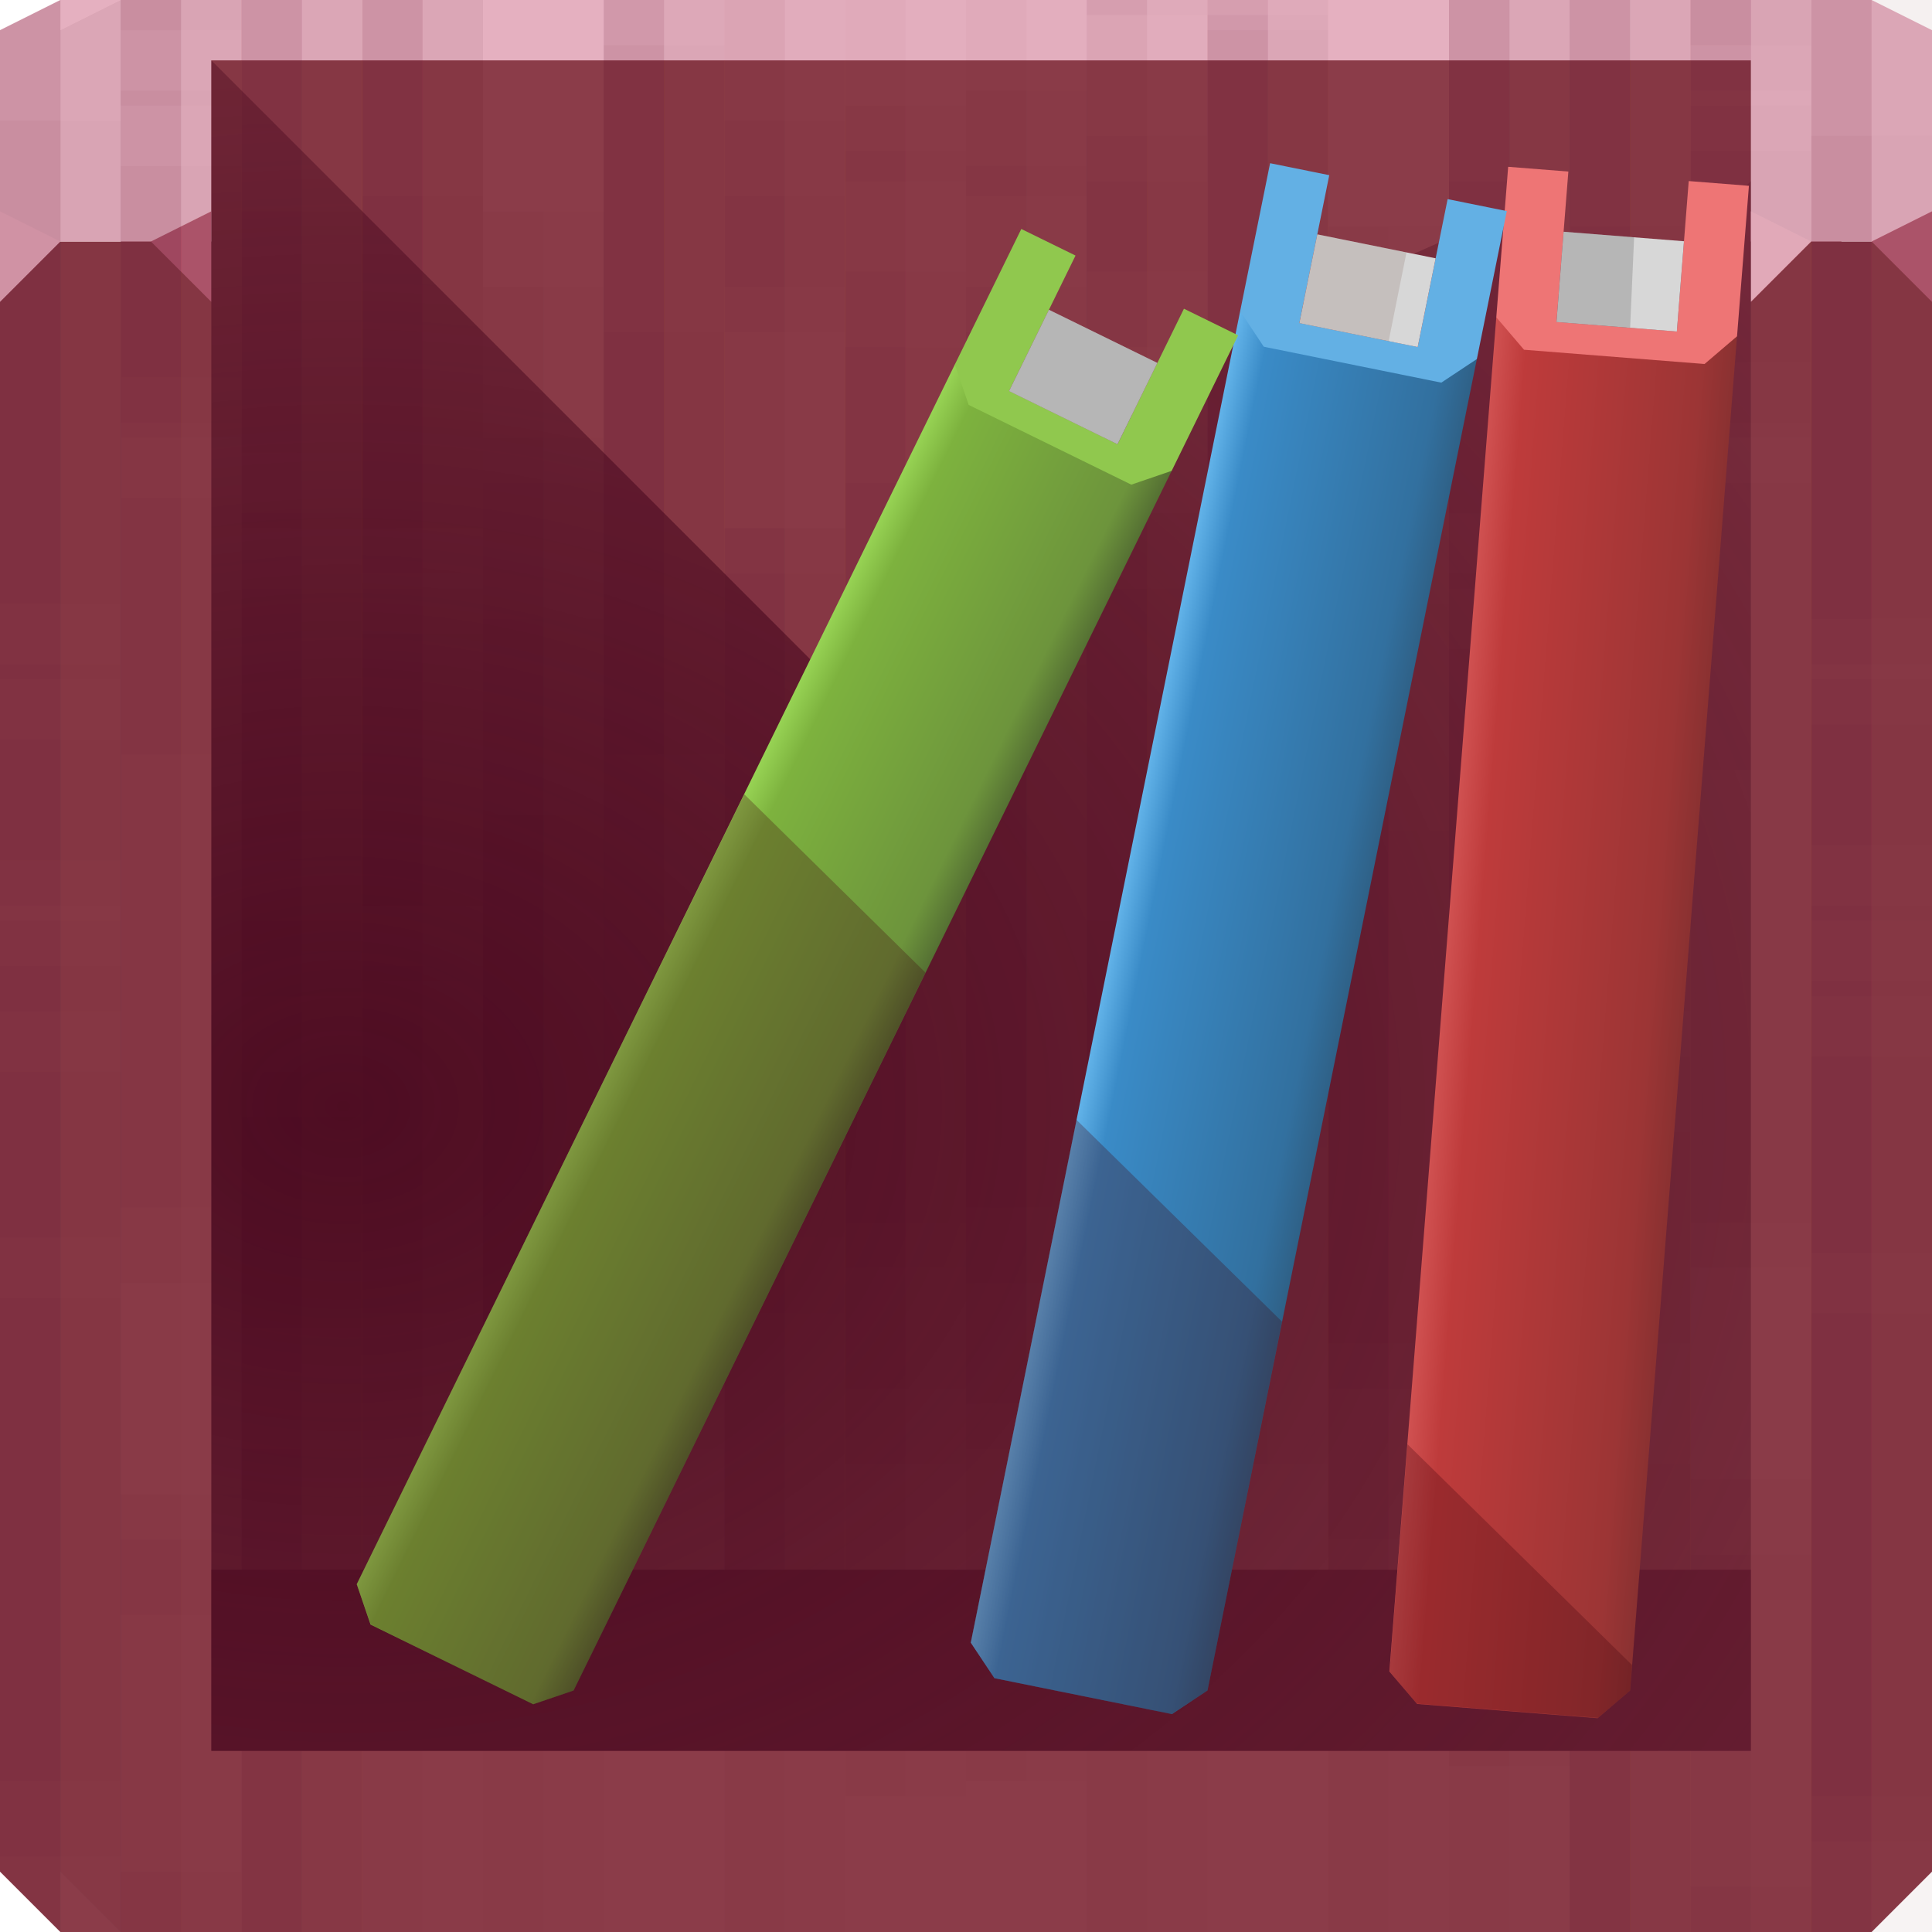 <?xml version="1.0" encoding="UTF-8"?>
<!-- Created with Inkscape (http://www.inkscape.org/) -->
<svg width="64" height="64" version="1.1" xmlns="http://www.w3.org/2000/svg" xmlns:cc="http://creativecommons.org/ns#" xmlns:dc="http://purl.org/dc/elements/1.1/" xmlns:rdf="http://www.w3.org/1999/02/22-rdf-syntax-ns#">
	<defs>
		<linearGradient id="c" x1="54" x2="46" y1="48" y2="48" gradientUnits="userSpaceOnUse">
			<stop stop-color="#8a3131" offset="0"/>
			<stop stop-color="#9c3535" offset=".141"/>
			<stop stop-color="#be3b3b" offset=".867"/>
			<stop stop-color="#d05151" offset="1"/>
		</linearGradient>
		<linearGradient id="b" x1="54" x2="46" y1="48" y2="48" gradientUnits="userSpaceOnUse">
			<stop stop-color="#2f6187" offset="0"/>
			<stop stop-color="#32709f" offset=".141"/>
			<stop stop-color="#3a8bc7" offset=".867"/>
			<stop stop-color="#62b3e9" offset="1"/>
		</linearGradient>
		<linearGradient id="d" x1="54" x2="46" y1="48" y2="48" gradientUnits="userSpaceOnUse">
			<stop stop-color="#557033" offset="0"/>
			<stop stop-color="#6d943c" offset=".141"/>
			<stop stop-color="#7db23e" offset=".867"/>
			<stop stop-color="#97d354" offset="1"/>
		</linearGradient>
		<radialGradient id="a" cx="11.375" cy="43.8" r="25.5" gradientTransform="matrix(3.046 4.0795e-8 -3.1771e-8 2.373 -23.278 -67.293)" gradientUnits="userSpaceOnUse">
			<stop stop-color="#3d0018" stop-opacity=".761" offset="0"/>
			<stop stop-color="#3d0018" stop-opacity="0" offset="1"/>
		</radialGradient>
	</defs>
	<path d="m4 0v8h-4v54l2 2h60l2-2v-54h-3v-8z" color="#000000" fill="#8b3c49"/>
	<path d="m2 0-2 1v7h7v-6h51v6h6v-7l-2-1h-58z" color="#000000" fill="#e5b0c0"/>
	<path d="m58 7v3l2-2z" fill="#edb5c4"/>
	<path d="m64 10-2-2 2-1z" fill="#b1596f"/>
	<path d="m1.6362e-8 7v3l2-2z" fill="#edb5c4"/>
	<path d="m7 10-2-2 2-1z" fill="#b1596f"/>
	<g fill="#550022">
		<g transform="translate(0,-14.5)" fill-opacity=".036">
			<path transform="translate(0,14.5)" d="m2 0-2 1v21.5h2v-22.5zm2 0v3.5h2v-3.5h-2zm4 0v17.5h2v-17.5h-2zm4 0v32.5h2v-32.5h-2zm8 0v27.5h2v-27.5h-2zm16 0v0.5h2v-0.5h-2zm12 0v19.5h2v-19.5h-2zm4 0v33.5h2v-33.5h-2zm4 0v14.5h2v-14.5h-2zm4 0v30.5h2v-30.5h-2zm-20 0.5v37h2v-37h-2zm-36 5v37h2v-37h-2zm28 0v37h2v-37h-2zm-8 1v37h2v-37h-2zm-8 3v37h2v-37h-2zm12 2v37h2v-37h-2zm16 5v37h2v-37h-2zm-36 3v37h2v-37h-2zm28 0v37h2v-37h-2zm12 2v37h2v-37h-2zm-48 3v37h2v-37h-2zm60 8v31.5h2v-31.5h-2zm-8 5v26.5h2v-26.5h-2zm4 14v12.5h2v-12.5h-2z" color="#000000"/>
			<path transform="translate(0,14.5)" d="m2 0-2 1v29h2v-30zm2 0v14h2v-14h-2zm4 0v33h2v-33h-2zm4 0v19h2v-19h-2zm8 0v37h2v-37h-2zm20 0v27h2v-27h-2zm8 0v32h2v-32h-2zm4 0v17h2v-17h-2zm4 0v3h2v-3h-2zm4 0v22h2v-22h-2zm-32 5v37h2v-37h-2zm28 0v37h2v-37h-2zm-20 1v37h2v-37h-2zm8 3v37h2v-37h-2zm-12 2v37h2v-37h-2zm-16 5v37h2v-37h-2zm8 3v37h2v-37h-2zm28 0v37h2v-37h-2zm-40 2v37h2v-37h-2zm48 3v37h2v-37h-2zm-60 8v30l2 2v-32h-2zm8 5v27h2v-27h-2zm-4 14v13h2v-13h-2z" color="#000000"/>
			<path transform="translate(0,14.5)" d="m2 0-2 1v27.5h2v-28.5zm2 0v12.5h2v-12.5h-2zm4 0v31.5h2v-31.5h-2zm4 0v17.5h2v-17.5h-2zm8 0v35.5h2v-35.5h-2zm20 0v25.5h2v-25.5h-2zm8 0v30.5h2v-30.5h-2zm4 0v15.5h2v-15.5h-2zm4 0v1.5h2v-1.5h-2zm4 0v20.5h2v-20.5h-2zm-32 3.5v37h2v-37h-2zm28 0v37h2v-37h-2zm-20 1v37h2v-37h-2zm8 3v37h2v-37h-2zm-12 2v37h2v-37h-2zm-16 5v37h2v-37h-2zm8 3v37h2v-37h-2zm28 0v37h2v-37h-2zm-40 2v37h2v-37h-2zm48 3v37h2v-37h-2zm-60 8v31.5l2 2v-33.5h-2zm8 5v28.5h2v-28.5h-2zm-4 14v14.5h2v-14.5h-2z" color="#000000"/>
			<path transform="translate(0,14.5)" d="m2 0-2 1v19h2v-20zm2 0v1h2v-1h-2zm4 0v15h2v-15h-2zm4 0v30h2v-30h-2zm8 0v25h2v-25h-2zm20 0v35h2v-35h-2zm8 0v17h2v-17h-2zm4 0v31h2v-31h-2zm4 0v12h2v-12h-2zm4 0v28h2v-28h-2zm-56 3v37h2v-37h-2zm28 0v37h2v-37h-2zm-8 1v37h2v-37h-2zm-8 3v37h2v-37h-2zm12 2v37h2v-37h-2zm16 5v37h2v-37h-2zm-36 3v37h2v-37h-2zm28 0v37h2v-37h-2zm12 2v37h2v-37h-2zm-48 3v37h2v-37h-2zm60 8v34h2v-34h-2zm-8 5v29h2v-29h-2zm4 14v15h2v-15h-2z" color="#000000"/>
			<path transform="translate(0,14.5)" d="m2 0-2 1v32.5h2v-33.5zm2 0v14.5h2v-14.5h-2zm4 0v28.5h2v-28.5h-2zm16 0v9.5h2v-9.5h-2zm8 0v6.5h2v-6.5h-2zm4 0v11.5h2v-11.5h-2zm12 0v30.5h2v-30.5h-2zm8 0v25.5h2v-25.5h-2zm-36 1.5v37h2v-37h-2zm40 3v37h2v-37h-2zm-48 2v37h2v-37h-2zm40 1v37h2v-37h-2zm-12 4v37h2v-37h-2zm-36 5v37h2v-37h-2zm28 0v37h2v-37h-2zm-8 1v37h2v-37h-2zm-8 3v37h2v-37h-2zm12 2v37h2v-37h-2zm16 5v36.5h2v-36.5h-2zm-36 3v33.5h2v-33.5h-2zm28 0v33.5h2v-33.5h-2zm12 2v31.5h2v-31.5h-2zm-48 3v26.5l2 2v-28.5h-2zm60 8v20.5h2v-20.5h-2zm-8 5v15.5h2v-15.5h-2zm4 14v1.5h2v-1.5h-2z" color="#000000"/>
			<path transform="translate(0,14.5)" d="m4 0v25h2v-25h-2zm8 0v30h2v-30h-2zm12 0v11h2v-11h-2zm4 0v6h2v-6h-2zm8 0v9h2v-9h-2zm16 0v28h2v-28h-2zm4 0v14h2v-14h-2zm4 0v33h2v-33h-2zm-20 1v37h2v-37h-2zm-40 3v37h2v-37h-2zm48 2v37h2v-37h-2zm-40 1v37h2v-37h-2zm12 4v37h2v-37h-2zm8 5v37h2v-37h-2zm28 0v37h2v-37h-2zm-20 1v37h2v-37h-2zm8 3v37h2v-37h-2zm-12 2v37h2v-37h-2zm-16 5v37h2v-37h-2zm8 3v34h2v-34h-2zm28 0v34h2v-34h-2zm-40 2v32h2v-32h-2zm48 3v29h2v-29h-2zm-60 8v19l2 2v-21h-2zm8 5v16h2v-16h-2zm-4 14v2h2v-2h-2z" color="#000000"/>
		</g>
		<g transform="translate(2,-14.5)" fill-opacity=".015">
			<path transform="translate(0,14.5)" d="m2 0-2 1v21.5h2v-22.5zm2 0v3.5h2v-3.5h-2zm4 0v17.5h2v-17.5h-2zm4 0v32.5h2v-32.5h-2zm8 0v27.5h2v-27.5h-2zm16 0v0.5h2v-0.5h-2zm12 0v19.5h2v-19.5h-2zm4 0v33.5h2v-33.5h-2zm4 0v14.5h2v-14.5h-2zm4 0v30.5h2v-30.5h-2zm-20 0.5v37h2v-37h-2zm-36 5v37h2v-37h-2zm28 0v37h2v-37h-2zm-8 1v37h2v-37h-2zm-8 3v37h2v-37h-2zm12 2v37h2v-37h-2zm16 5v37h2v-37h-2zm-36 3v37h2v-37h-2zm28 0v37h2v-37h-2zm12 2v37h2v-37h-2zm-48 3v37h2v-37h-2zm60 8v31.5h2v-31.5h-2zm-8 5v26.5h2v-26.5h-2zm4 14v12.5h2v-12.5h-2z" color="#000000"/>
			<path transform="translate(0,14.5)" d="m2 0-2 1v29h2v-30zm2 0v14h2v-14h-2zm4 0v33h2v-33h-2zm4 0v19h2v-19h-2zm8 0v37h2v-37h-2zm20 0v27h2v-27h-2zm8 0v32h2v-32h-2zm4 0v17h2v-17h-2zm4 0v3h2v-3h-2zm4 0v22h2v-22h-2zm-32 5v37h2v-37h-2zm28 0v37h2v-37h-2zm-20 1v37h2v-37h-2zm8 3v37h2v-37h-2zm-12 2v37h2v-37h-2zm-16 5v37h2v-37h-2zm8 3v37h2v-37h-2zm28 0v37h2v-37h-2zm-40 2v37h2v-37h-2zm48 3v37h2v-37h-2zm-60 8v30l2 2v-32h-2zm8 5v27h2v-27h-2zm-4 14v13h2v-13h-2z" color="#000000"/>
			<path transform="translate(0,14.5)" d="m2 0-2 1v27.5h2v-28.5zm2 0v12.5h2v-12.5h-2zm4 0v31.5h2v-31.5h-2zm4 0v17.5h2v-17.5h-2zm8 0v35.5h2v-35.5h-2zm20 0v25.5h2v-25.5h-2zm8 0v30.5h2v-30.5h-2zm4 0v15.5h2v-15.5h-2zm4 0v1.5h2v-1.5h-2zm4 0v20.5h2v-20.5h-2zm-32 3.5v37h2v-37h-2zm28 0v37h2v-37h-2zm-20 1v37h2v-37h-2zm8 3v37h2v-37h-2zm-12 2v37h2v-37h-2zm-16 5v37h2v-37h-2zm8 3v37h2v-37h-2zm28 0v37h2v-37h-2zm-40 2v37h2v-37h-2zm48 3v37h2v-37h-2zm-60 8v31.5l2 2v-33.5h-2zm8 5v28.5h2v-28.5h-2zm-4 14v14.5h2v-14.5h-2z" color="#000000"/>
			<path transform="translate(0,14.5)" d="m2 0-2 1v19h2v-20zm2 0v1h2v-1h-2zm4 0v15h2v-15h-2zm4 0v30h2v-30h-2zm8 0v25h2v-25h-2zm20 0v35h2v-35h-2zm8 0v17h2v-17h-2zm4 0v31h2v-31h-2zm4 0v12h2v-12h-2zm4 0v28h2v-28h-2zm-56 3v37h2v-37h-2zm28 0v37h2v-37h-2zm-8 1v37h2v-37h-2zm-8 3v37h2v-37h-2zm12 2v37h2v-37h-2zm16 5v37h2v-37h-2zm-36 3v37h2v-37h-2zm28 0v37h2v-37h-2zm12 2v37h2v-37h-2zm-48 3v37h2v-37h-2zm60 8v34h2v-34h-2zm-8 5v29h2v-29h-2zm4 14v15h2v-15h-2z" color="#000000"/>
			<path transform="translate(0,14.5)" d="m2 0-2 1v32.5h2v-33.5zm2 0v14.5h2v-14.5h-2zm4 0v28.5h2v-28.5h-2zm16 0v9.5h2v-9.5h-2zm8 0v6.5h2v-6.5h-2zm4 0v11.5h2v-11.5h-2zm12 0v30.5h2v-30.5h-2zm8 0v25.5h2v-25.5h-2zm-36 1.5v37h2v-37h-2zm40 3v37h2v-37h-2zm-48 2v37h2v-37h-2zm40 1v37h2v-37h-2zm-12 4v37h2v-37h-2zm-36 5v37h2v-37h-2zm28 0v37h2v-37h-2zm-8 1v37h2v-37h-2zm-8 3v37h2v-37h-2zm12 2v37h2v-37h-2zm16 5v36.5h2v-36.5h-2zm-36 3v33.5h2v-33.5h-2zm28 0v33.5h2v-33.5h-2zm12 2v31.5h2v-31.5h-2zm-48 3v26.5l2 2v-28.5h-2zm60 8v20.5h2v-20.5h-2zm-8 5v15.5h2v-15.5h-2zm4 14v1.5h2v-1.5h-2z" color="#000000"/>
			<path transform="translate(0,14.5)" d="m4 0v25h2v-25h-2zm8 0v30h2v-30h-2zm12 0v11h2v-11h-2zm4 0v6h2v-6h-2zm8 0v9h2v-9h-2zm16 0v28h2v-28h-2zm4 0v14h2v-14h-2zm4 0v33h2v-33h-2zm-20 1v37h2v-37h-2zm-40 3v37h2v-37h-2zm48 2v37h2v-37h-2zm-40 1v37h2v-37h-2zm12 4v37h2v-37h-2zm8 5v37h2v-37h-2zm28 0v37h2v-37h-2zm-20 1v37h2v-37h-2zm8 3v37h2v-37h-2zm-12 2v37h2v-37h-2zm-16 5v37h2v-37h-2zm8 3v34h2v-34h-2zm28 0v34h2v-34h-2zm-40 2v32h2v-32h-2zm48 3v29h2v-29h-2zm-60 8v19l2 2v-21h-2zm8 5v16h2v-16h-2zm-4 14v2h2v-2h-2z" color="#000000"/>
		</g>
	</g>
	<rect x="7" y="52" width="51" height="6" rx="0" ry="0" color="#000000" fill="#702537"/>
	<path d="m7 2 20 20 14-11 9-4 2 2 4-1 2-2v52h-51z" color="#000000" fill="url(#a)"/>
	<g>
		<g transform="rotate(4.514 54 56)">
			<path d="m46 11h8v45l-1 1h-6l-1-1z" color="#000000" fill="url(#c)"/>
			<path d="m46 6v5l1 1h6l1-1v-5h-2v5h-4v-5z" color="#000000" fill="#ee7575"/>
			<path d="m48 8h4v3h-4z" color="#000000" fill="#d7d7d7"/>
			<path transform="rotate(-4.514 54 56)" d="m51.796 7.677 2.336 0.184-0.132 2.999-2.44-0.193z" color="#000000" fill="#000000" fill-opacity=".156"/>
		</g>
		<g transform="rotate(11.437 47 -13.902)">
			<path d="m46 11h8v45l-1 1h-6l-1-1z" color="#000000" fill="url(#b)"/>
			<path d="m46 6v5l1 1h6l1-1v-5h-2v5h-4v-5z" color="#000000" fill="#63b0e4"/>
			<path d="m48 8h4v3h-4z" color="#000000" fill="#d7d7d7"/>
		</g>
		<g transform="rotate(26.123 36.5 -19.431)">
			<path d="m46 11h8v45l-1 1h-6l-1-1z" color="#000000" fill="url(#d)"/>
			<path d="m46 6v5l1 1h6l1-1v-5h-2v5h-4v-5z" color="#000000" fill="#90c84e"/>
			<path d="m48 8h4v3h-4z" color="#000000" fill="#d7d7d7"/>
			<path d="m48 8h4v3h-4z" color="#000000" fill="#000000" fill-opacity=".156"/>
		</g>
		<path d="m46.592 8.361-0.592 2.941-2.958-0.598 0.595-2.94z" color="#000000" fill="#421300" fill-opacity=".122"/>
	</g>
	<path d="m24.656 26.312-12.844 26.156 0.469 1.344 5.375 2.656 1.344-0.469 11.656-23.781zm11 10.781-3.5 17.312 0.781 1.188 5.875 1.188 1.188-0.781 2.469-12.219zm10.969 10.75-0.594 7.531 0.906 1.062 6 0.469 1.062-0.906 0.062-0.844z" color="#000000" fill="#42000b" fill-opacity=".282"/>
</svg>
